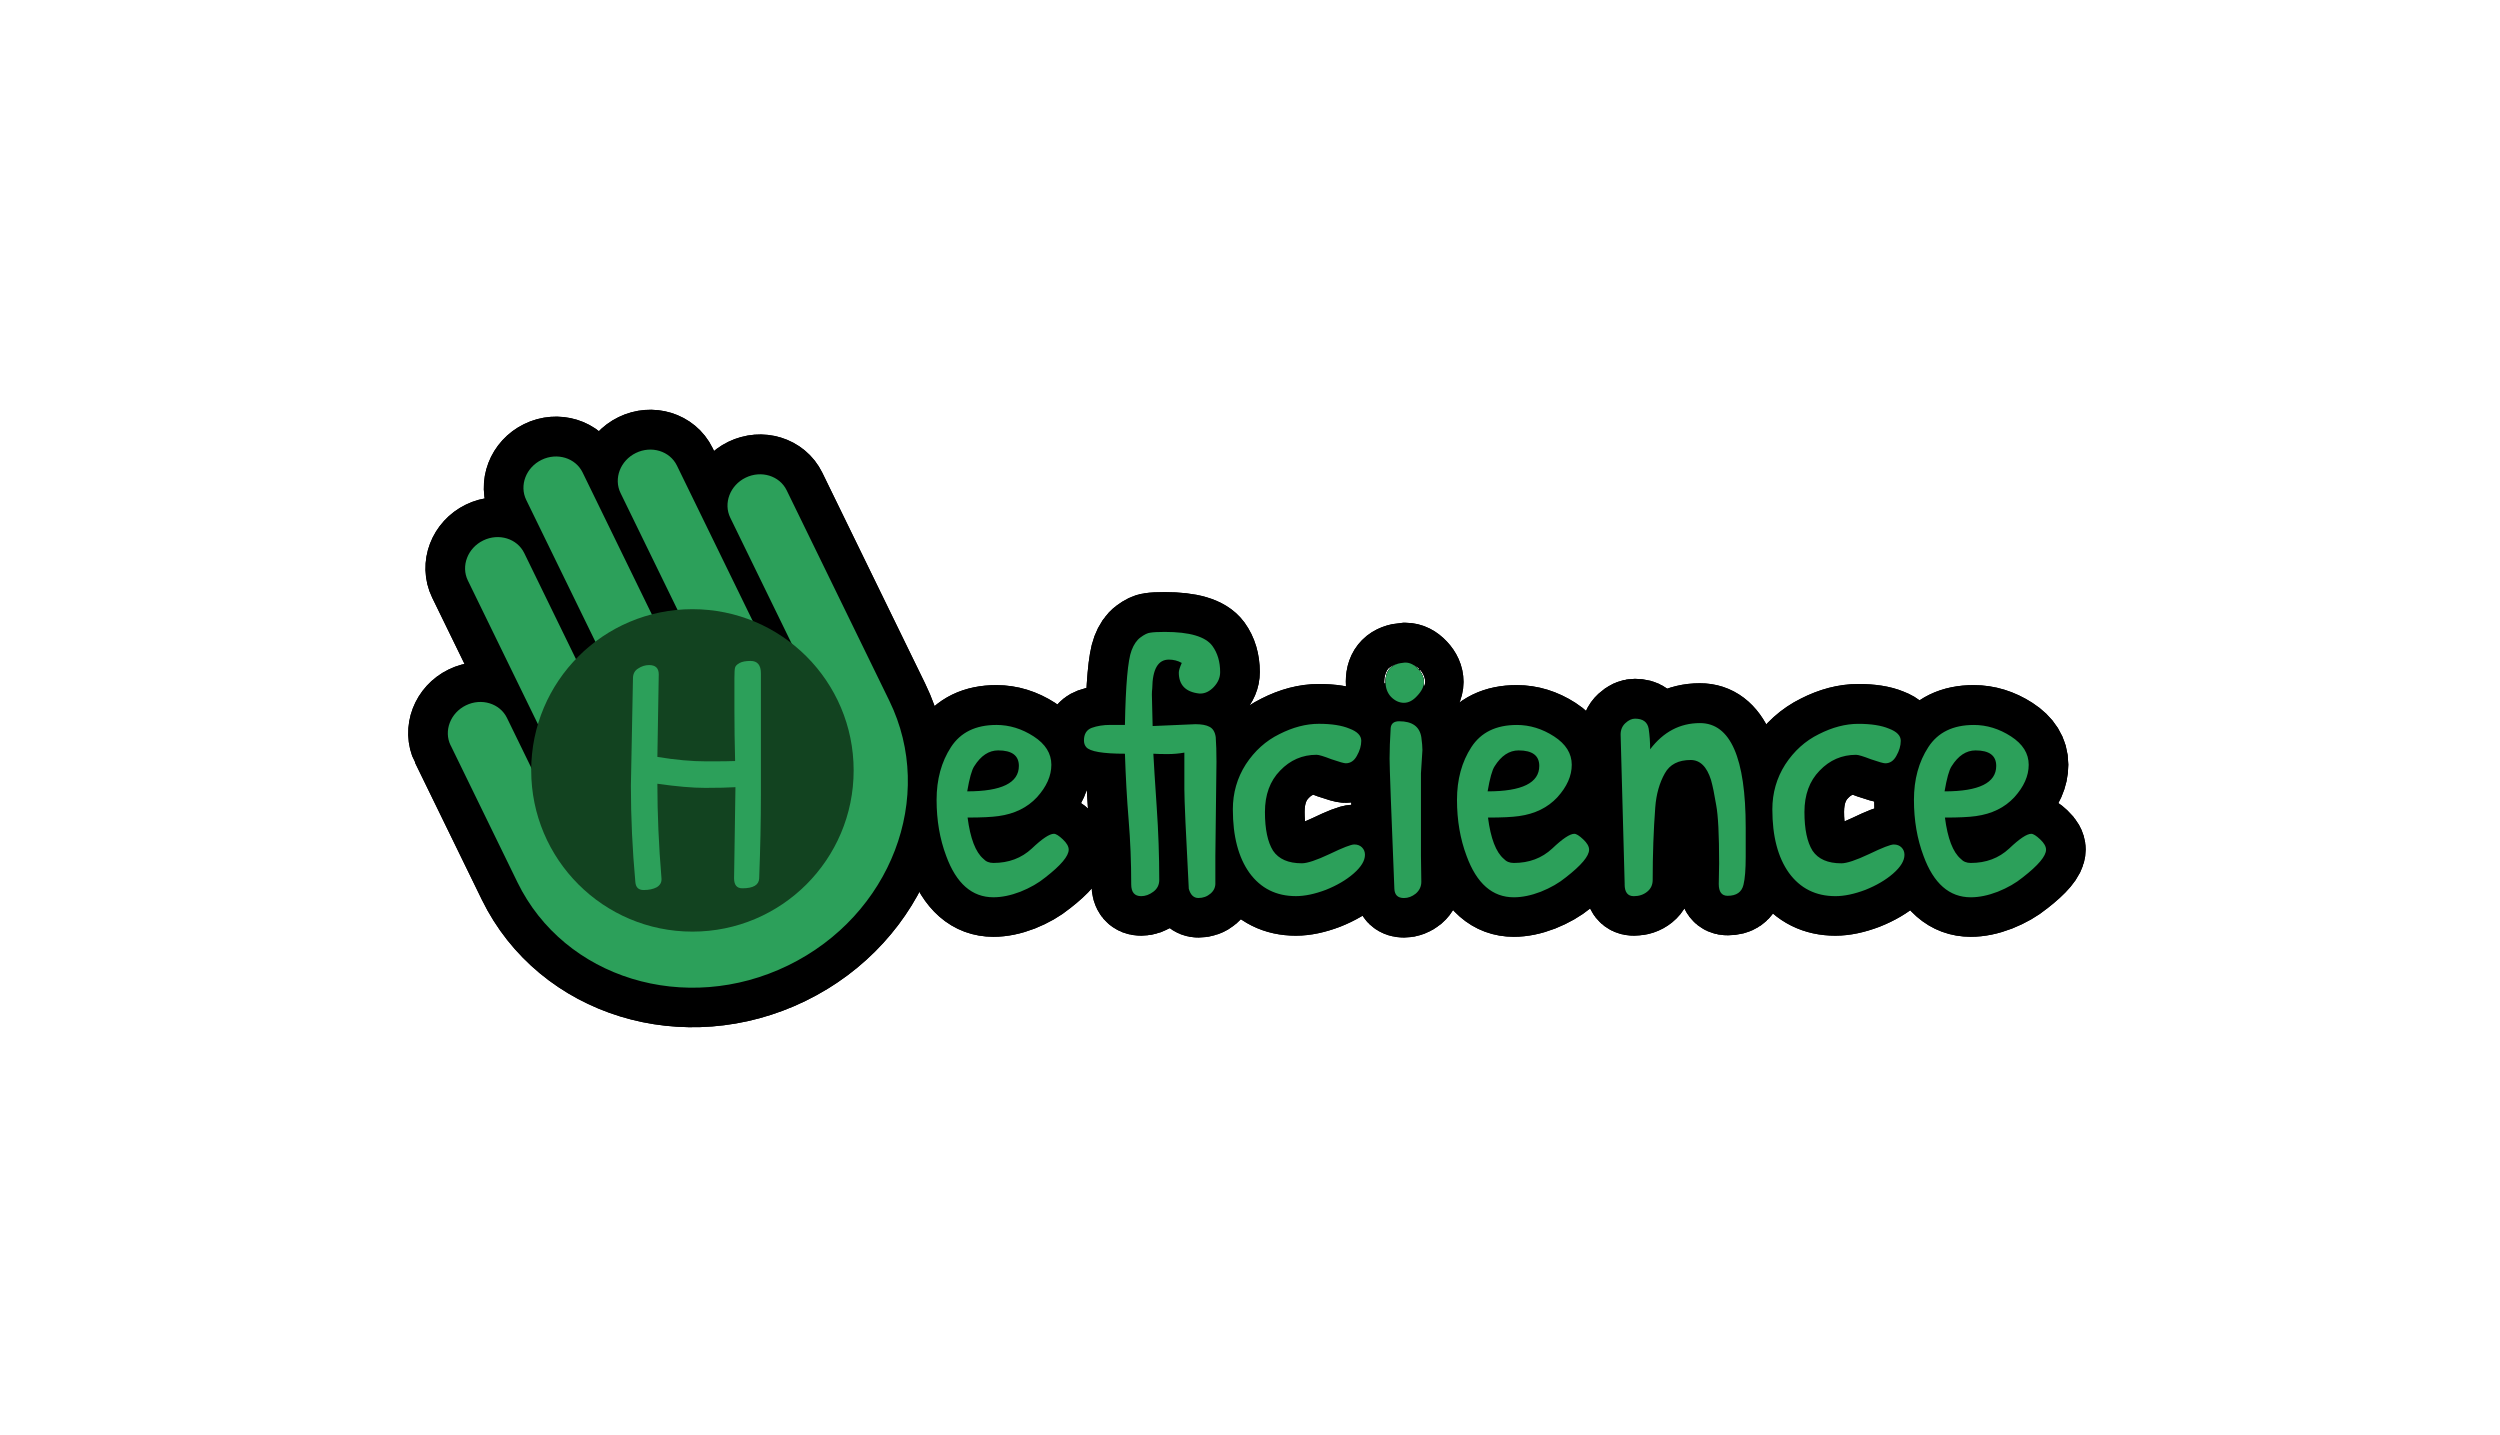 <?xml version="1.0" encoding="UTF-8" standalone="no"?>
<!-- Created with Inkscape (http://www.inkscape.org/) -->

<svg
   width="749"
   height="430"
   viewBox="0 0 198.173 113.771"
   version="1.1"
   id="svg179"
   inkscape:version="1.1.2 (b8e25be833, 2022-02-05)"
   sodipodi:docname="logo.svg"
   xmlns:inkscape="http://www.inkscape.org/namespaces/inkscape"
   xmlns:sodipodi="http://sodipodi.sourceforge.net/DTD/sodipodi-0.dtd"
   xmlns="http://www.w3.org/2000/svg"
   xmlns:svg="http://www.w3.org/2000/svg">
  <sodipodi:namedview
     id="namedview181"
     pagecolor="#ffffff"
     bordercolor="#666666"
     borderopacity="1.0"
     inkscape:pageshadow="2"
     inkscape:pageopacity="0.0"
     inkscape:pagecheckerboard="true"
     inkscape:document-units="mm"
     showgrid="false"
     units="px"
     inkscape:zoom="0.77771465"
     inkscape:cx="387.03141"
     inkscape:cy="487.32527"
     inkscape:window-width="3840"
     inkscape:window-height="2054"
     inkscape:window-x="3829"
     inkscape:window-y="-11"
     inkscape:window-maximized="1"
     inkscape:current-layer="layer1" />
  <defs
     id="defs176">
    <filter
       style="color-interpolation-filters:sRGB"
       inkscape:label="Blur"
       id="filter3683"
       x="-0.279"
       y="-0.829"
       width="1.559"
       height="2.658">
      <feGaussianBlur
         stdDeviation="47.301 47.3"
         result="blur"
         id="feGaussianBlur3681" />
    </filter>
    <filter
       style="color-interpolation-filters:sRGB"
       inkscape:label="Blur"
       id="filter3683-7"
       x="-0.279"
       y="-0.829"
       width="1.559"
       height="2.658">
      <feGaussianBlur
         stdDeviation="47.301 47.3"
         result="blur"
         id="feGaussianBlur3681-5" />
    </filter>
  </defs>
  <g
     inkscape:label="Calque 1"
     inkscape:groupmode="layer"
     id="layer1">
    <g
       id="g3130-4"
       transform="matrix(0.284,0,0,0.284,26.032,-273.977)"
       style="fill:#000000;stroke:#000000;stroke-width:22.147;stroke-miterlimit:4;stroke-dasharray:none;stroke-opacity:1;filter:url(#filter3683)">
      <path
         d="m 186.433,1167.007 c 3.639,0 7.107,1.064 10.403,3.193 3.296,2.129 4.944,4.772 4.944,7.931 0,3.09 -1.339,6.111 -4.017,9.064 -2.678,2.884 -6.249,4.635 -10.712,5.253 -1.923,0.275 -4.807,0.412 -8.652,0.412 0.755,5.837 2.232,9.682 4.429,11.536 0.687,0.755 1.614,1.133 2.781,1.133 4.257,0 7.828,-1.339 10.712,-4.017 2.884,-2.747 4.944,-4.12 6.18,-4.12 0.549,0 1.373,0.515 2.472,1.545 1.099,1.03 1.648,1.991 1.648,2.884 0,1.785 -2.163,4.36 -6.489,7.725 -1.923,1.579 -4.257,2.918 -7.004,4.017 -2.678,1.03 -5.184,1.545 -7.519,1.545 -5.974,0 -10.369,-3.845 -13.184,-11.536 -1.785,-4.738 -2.678,-9.957 -2.678,-15.656 0,-5.699 1.339,-10.609 4.017,-14.729 2.678,-4.12 6.901,-6.18 12.669,-6.18 z m 0.515,7.107 c -2.609,0 -4.841,1.476 -6.695,4.429 -0.687,1.03 -1.339,3.365 -1.957,7.004 9.613,0 14.42,-2.369 14.42,-7.107 0,-2.884 -1.923,-4.326 -5.768,-4.326 z m 60.918,3.296 -0.309,26.162 c 0,3.708 0,6.18 0,7.416 0.069,1.236 -0.378,2.266 -1.339,3.09 -0.961,0.824 -2.094,1.236 -3.399,1.236 -1.305,0 -2.197,-0.858 -2.678,-2.575 -0.824,-15.519 -1.236,-24.789 -1.236,-27.81 0,-3.09 0,-4.91 0,-5.459 v -4.738 c -1.511,0.275 -3.09,0.412 -4.738,0.412 -1.579,0 -2.884,-0.034 -3.914,-0.103 0.137,2.747 0.446,7.656 0.927,14.729 0.481,7.004 0.721,13.836 0.721,20.497 0,1.373 -0.549,2.472 -1.648,3.296 -1.099,0.824 -2.232,1.236 -3.399,1.236 -1.854,0 -2.781,-1.099 -2.781,-3.296 0,-6.18 -0.24,-12.188 -0.721,-18.025 -0.481,-5.837 -0.824,-11.982 -1.03,-18.437 -6.18,0 -9.785,-0.618 -10.815,-1.854 -0.412,-0.481 -0.618,-1.099 -0.618,-1.854 0,-1.785 0.721,-2.953 2.163,-3.502 1.511,-0.549 3.227,-0.824 5.15,-0.824 1.923,0 3.296,0 4.12,0 0.206,-11.193 0.824,-18.128 1.854,-20.806 0.618,-1.648 1.442,-2.85 2.472,-3.605 1.099,-0.824 2.026,-1.27 2.781,-1.339 0.824,-0.137 2.163,-0.206 4.017,-0.206 6.935,0 11.364,1.305 13.287,3.914 1.442,1.991 2.163,4.429 2.163,7.313 0,1.511 -0.584,2.884 -1.751,4.12 -1.167,1.236 -2.438,1.854 -3.811,1.854 -0.069,0 -0.137,0 -0.206,0 -3.845,-0.412 -5.768,-2.369 -5.768,-5.871 0,-0.549 0.275,-1.442 0.824,-2.678 -1.099,-0.618 -2.3,-0.927 -3.605,-0.927 -3.021,0 -4.566,2.678 -4.635,8.034 -0.069,0.549 -0.103,1.133 -0.103,1.751 l 0.206,8.755 11.948,-0.515 c 1.717,0 3.021,0.24 3.914,0.721 0.961,0.481 1.545,1.442 1.751,2.884 0.137,1.854 0.206,4.189 0.206,7.004 z m 4.572,13.184 c 0,-4.601 1.202,-8.789 3.605,-12.566 2.472,-3.777 5.597,-6.592 9.373,-8.446 3.777,-1.923 7.451,-2.884 11.021,-2.884 3.571,0 6.421,0.446 8.549,1.339 2.198,0.824 3.296,1.957 3.296,3.399 0,1.373 -0.412,2.781 -1.236,4.223 -0.755,1.373 -1.785,2.06 -3.09,2.06 -0.48,0 -1.819,-0.378 -4.017,-1.133 -2.128,-0.824 -3.502,-1.236 -4.12,-1.236 -3.982,0 -7.381,1.476 -10.197,4.429 -2.815,2.884 -4.223,6.729 -4.223,11.536 0,4.807 0.756,8.412 2.266,10.815 1.58,2.335 4.258,3.502 8.034,3.502 1.511,0 4.086,-0.858 7.725,-2.575 3.708,-1.785 6.009,-2.678 6.901,-2.678 0.893,0 1.614,0.275 2.163,0.824 0.55,0.549 0.824,1.236 0.824,2.06 0,1.648 -1.064,3.399 -3.193,5.253 -2.06,1.785 -4.635,3.296 -7.725,4.532 -3.09,1.167 -5.871,1.751 -8.343,1.751 -5.493,0 -9.819,-2.163 -12.978,-6.489 -3.09,-4.326 -4.635,-10.231 -4.635,-17.716 z m 48.173,-40.994 c 1.236,0 2.403,0.584 3.502,1.751 1.099,1.167 1.648,2.403 1.648,3.708 0,1.236 -0.618,2.506 -1.854,3.811 -1.167,1.305 -2.403,1.957 -3.708,1.957 -1.305,0 -2.506,-0.549 -3.605,-1.648 -1.03,-1.099 -1.545,-2.506 -1.545,-4.223 0,-3.296 1.785,-5.081 5.356,-5.356 0.069,0 0.137,0 0.206,0 z m 4.326,53.972 0.103,7.21 c 0,1.305 -0.515,2.403 -1.545,3.296 -1.03,0.824 -2.129,1.236 -3.296,1.236 -1.717,0 -2.609,-0.858 -2.678,-2.575 -0.893,-21.905 -1.339,-34.024 -1.339,-36.359 0,-2.335 0.103,-5.184 0.309,-8.549 0.137,-1.236 0.927,-1.854 2.369,-1.854 3.639,0 5.699,1.476 6.18,4.429 0.206,1.511 0.309,2.712 0.309,3.605 l -0.412,6.489 z m 26.742,-36.565 c 3.639,0 7.107,1.064 10.403,3.193 3.296,2.129 4.944,4.772 4.944,7.931 0,3.09 -1.339,6.111 -4.017,9.064 -2.678,2.884 -6.249,4.635 -10.712,5.253 -1.923,0.275 -4.807,0.412 -8.652,0.412 0.755,5.837 2.232,9.682 4.429,11.536 0.687,0.755 1.614,1.133 2.781,1.133 4.257,0 7.828,-1.339 10.712,-4.017 2.884,-2.747 4.944,-4.12 6.18,-4.12 0.549,0 1.373,0.515 2.472,1.545 1.099,1.03 1.648,1.991 1.648,2.884 0,1.785 -2.163,4.36 -6.489,7.725 -1.923,1.579 -4.257,2.918 -7.004,4.017 -2.678,1.03 -5.184,1.545 -7.519,1.545 -5.974,0 -10.369,-3.845 -13.184,-11.536 -1.785,-4.738 -2.678,-9.957 -2.678,-15.656 0,-5.699 1.339,-10.609 4.017,-14.729 2.678,-4.12 6.901,-6.18 12.669,-6.18 z m 0.515,7.107 c -2.609,0 -4.841,1.476 -6.695,4.429 -0.687,1.03 -1.339,3.365 -1.957,7.004 9.613,0 14.42,-2.369 14.42,-7.107 0,-2.884 -1.923,-4.326 -5.768,-4.326 z m 29.606,37.389 -1.133,-41.818 c 0,-1.305 0.446,-2.369 1.339,-3.193 0.893,-0.824 1.785,-1.236 2.678,-1.236 2.197,0 3.468,0.927 3.811,2.781 0.275,1.854 0.412,3.777 0.412,5.768 3.708,-4.875 8.343,-7.313 13.905,-7.313 8.515,0 12.772,9.716 12.772,29.149 0,1.785 0,4.498 0,8.137 0,3.571 -0.206,6.18 -0.618,7.828 -0.481,2.06 -1.957,3.09 -4.429,3.09 -1.648,0 -2.472,-1.099 -2.472,-3.296 l 0.103,-5.768 c 0,-7.965 -0.275,-13.39 -0.824,-16.274 -0.481,-2.953 -0.961,-5.287 -1.442,-7.004 -1.167,-3.708 -3.056,-5.562 -5.665,-5.562 -3.433,0 -5.837,1.236 -7.21,3.708 -1.511,2.678 -2.403,5.837 -2.678,9.476 -0.481,6.386 -0.721,13.15 -0.721,20.291 0,1.373 -0.515,2.472 -1.545,3.296 -1.03,0.824 -2.266,1.236 -3.708,1.236 -1.717,0 -2.575,-1.099 -2.575,-3.296 z m 41.215,-20.909 c 0,-4.601 1.202,-8.789 3.605,-12.566 2.472,-3.777 5.597,-6.592 9.373,-8.446 3.777,-1.923 7.451,-2.884 11.021,-2.884 3.571,0 6.421,0.446 8.549,1.339 2.198,0.824 3.296,1.957 3.296,3.399 0,1.373 -0.412,2.781 -1.236,4.223 -0.755,1.373 -1.785,2.06 -3.09,2.06 -0.48,0 -1.819,-0.378 -4.017,-1.133 -2.128,-0.824 -3.502,-1.236 -4.12,-1.236 -3.982,0 -7.381,1.476 -10.197,4.429 -2.815,2.884 -4.223,6.729 -4.223,11.536 0,4.807 0.756,8.412 2.266,10.815 1.58,2.335 4.258,3.502 8.034,3.502 1.511,0 4.086,-0.858 7.725,-2.575 3.708,-1.785 6.009,-2.678 6.901,-2.678 0.893,0 1.614,0.275 2.163,0.824 0.55,0.549 0.824,1.236 0.824,2.06 0,1.648 -1.064,3.399 -3.193,5.253 -2.06,1.785 -4.635,3.296 -7.725,4.532 -3.09,1.167 -5.871,1.751 -8.343,1.751 -5.493,0 -9.819,-2.163 -12.978,-6.489 -3.09,-4.326 -4.635,-10.231 -4.635,-17.716 z m 56.207,-23.587 c 3.639,0 7.107,1.064 10.403,3.193 3.296,2.129 4.944,4.772 4.944,7.931 0,3.09 -1.339,6.111 -4.017,9.064 -2.678,2.884 -6.249,4.635 -10.712,5.253 -1.923,0.275 -4.807,0.412 -8.652,0.412 0.755,5.837 2.232,9.682 4.429,11.536 0.687,0.755 1.614,1.133 2.781,1.133 4.257,0 7.828,-1.339 10.712,-4.017 2.884,-2.747 4.944,-4.12 6.18,-4.12 0.549,0 1.373,0.515 2.472,1.545 1.099,1.03 1.648,1.991 1.648,2.884 0,1.785 -2.163,4.36 -6.489,7.725 -1.923,1.579 -4.257,2.918 -7.004,4.017 -2.678,1.03 -5.184,1.545 -7.519,1.545 -5.974,0 -10.369,-3.845 -13.184,-11.536 -1.785,-4.738 -2.678,-9.957 -2.678,-15.656 0,-5.699 1.339,-10.609 4.017,-14.729 2.678,-4.12 6.901,-6.18 12.669,-6.18 z m 0.515,7.107 c -2.609,0 -4.841,1.476 -6.695,4.429 -0.687,1.03 -1.339,3.365 -1.957,7.004 9.613,0 14.42,-2.369 14.42,-7.107 0,-2.884 -1.923,-4.326 -5.768,-4.326 z"
         fill="url(#paint0_diamond_6:10)"
         id="path3150-1"
         style="fill:#000000;stroke:#000000;stroke-width:22.147;stroke-miterlimit:4;stroke-dasharray:none;stroke-opacity:1" />
      <path
         d="m 34.127,1172.714 18.64,38.218 c 13.077,26.811 46.874,37.183 75.564,23.191 28.689,-13.993 41.323,-47.012 28.247,-73.823 l -28.677,-58.796 c -1.979,-4.057 -7.108,-5.631 -11.449,-3.514 -4.341,2.117 -6.259,7.128 -4.28,11.185 l 17.923,36.748 -6.292,3.069 -26.526,-54.386 c -1.979,-4.057 -7.108,-5.631 -11.449,-3.514 -4.341,2.117 -6.258,7.128 -4.28,11.185 l 23.658,48.507 -6.292,3.069 -27.96,-57.326 c -1.979,-4.057 -7.108,-5.631 -11.449,-3.514 -4.341,2.117 -6.258,7.128 -4.28,11.185 l 27.96,57.326 -6.292,3.069 -22.225,-45.567 c -1.979,-4.057 -7.108,-5.631 -11.449,-3.514 -4.341,2.117 -6.259,7.128 -4.28,11.185 l 30.914,63.383 c 13.111,-4.576 27.555,0.607 33.405,12.602 l -6.292,3.068 c -4.732,-9.701 -17.097,-13.496 -27.478,-8.433 l -3.146,1.535 -16.489,-33.808 c -1.979,-4.057 -7.108,-5.631 -11.449,-3.514 -4.341,2.117 -6.259,7.128 -4.28,11.185 z"
         fill="url(#paint1_linear_6:10)"
         id="path3147-8"
         style="fill:#000000;stroke:#000000;stroke-width:22.147;stroke-miterlimit:4;stroke-dasharray:none;stroke-opacity:1" />
      <circle
         cx="101.601"
         cy="1179.696"
         r="45"
         fill="#124320"
         id="circle3144-5"
         style="fill:#000000;stroke:#000000;stroke-width:22.147;stroke-miterlimit:4;stroke-dasharray:none;stroke-opacity:1" />
      <path
         d="m 91.82,1175.928 c 4.992,0.832 9.568,1.248 13.728,1.248 4.16,0 6.816,-0.032 7.968,-0.096 -0.128,-4.864 -0.192,-9.536 -0.192,-14.016 0,-4.48 0,-7.52 0,-9.12 0,-1.6 0.064,-2.592 0.192,-2.976 0.128,-0.448 0.544,-0.864 1.248,-1.248 0.704,-0.384 1.728,-0.576 3.072,-0.576 1.92,0 2.88,1.152 2.88,3.456 v 33.984 c 0,7.04 -0.16,14.784 -0.48,23.232 -0.064,1.856 -1.632,2.784 -4.704,2.784 -1.536,0 -2.304,-0.928 -2.304,-2.784 l 0.384,-25.44 c -2.048,0.128 -4.864,0.192 -8.448,0.192 -3.52,0 -7.968,-0.384 -13.344,-1.152 0,8.448 0.384,17.28 1.152,26.496 0.064,1.024 -0.384,1.824 -1.344,2.4 -0.96,0.512 -2.176,0.768 -3.648,0.768 -1.408,0 -2.176,-0.736 -2.304,-2.208 -0.832,-9.088 -1.248,-18.048 -1.248,-26.88 l 0.576,-29.952 c 0,-1.28 0.48,-2.208 1.44,-2.784 0.96,-0.64 1.984,-0.96 3.072,-0.96 1.792,0 2.688,0.864 2.688,2.592 z"
         fill="url(#paint2_diamond_6:10)"
         id="path3141-9"
         style="fill:#000000;stroke:#000000;stroke-width:22.147;stroke-miterlimit:4;stroke-dasharray:none;stroke-opacity:1" />
    </g>
    <g
       id="g3130-4-3"
       transform="matrix(0.284,0,0,0.284,26.032,-273.977)"
       style="fill:#000000;stroke:#000000;stroke-width:22.147;stroke-miterlimit:4;stroke-dasharray:none;stroke-opacity:1;filter:url(#filter3683-7)">
      <path
         d="m 186.433,1167.007 c 3.639,0 7.107,1.064 10.403,3.193 3.296,2.129 4.944,4.772 4.944,7.931 0,3.09 -1.339,6.111 -4.017,9.064 -2.678,2.884 -6.249,4.635 -10.712,5.253 -1.923,0.275 -4.807,0.412 -8.652,0.412 0.755,5.837 2.232,9.682 4.429,11.536 0.687,0.755 1.614,1.133 2.781,1.133 4.257,0 7.828,-1.339 10.712,-4.017 2.884,-2.747 4.944,-4.12 6.18,-4.12 0.549,0 1.373,0.515 2.472,1.545 1.099,1.03 1.648,1.991 1.648,2.884 0,1.785 -2.163,4.36 -6.489,7.725 -1.923,1.579 -4.257,2.918 -7.004,4.017 -2.678,1.03 -5.184,1.545 -7.519,1.545 -5.974,0 -10.369,-3.845 -13.184,-11.536 -1.785,-4.738 -2.678,-9.957 -2.678,-15.656 0,-5.699 1.339,-10.609 4.017,-14.729 2.678,-4.12 6.901,-6.18 12.669,-6.18 z m 0.515,7.107 c -2.609,0 -4.841,1.476 -6.695,4.429 -0.687,1.03 -1.339,3.365 -1.957,7.004 9.613,0 14.42,-2.369 14.42,-7.107 0,-2.884 -1.923,-4.326 -5.768,-4.326 z m 60.918,3.296 -0.309,26.162 c 0,3.708 0,6.18 0,7.416 0.069,1.236 -0.378,2.266 -1.339,3.09 -0.961,0.824 -2.094,1.236 -3.399,1.236 -1.305,0 -2.197,-0.858 -2.678,-2.575 -0.824,-15.519 -1.236,-24.789 -1.236,-27.81 0,-3.09 0,-4.91 0,-5.459 v -4.738 c -1.511,0.275 -3.09,0.412 -4.738,0.412 -1.579,0 -2.884,-0.034 -3.914,-0.103 0.137,2.747 0.446,7.656 0.927,14.729 0.481,7.004 0.721,13.836 0.721,20.497 0,1.373 -0.549,2.472 -1.648,3.296 -1.099,0.824 -2.232,1.236 -3.399,1.236 -1.854,0 -2.781,-1.099 -2.781,-3.296 0,-6.18 -0.24,-12.188 -0.721,-18.025 -0.481,-5.837 -0.824,-11.982 -1.03,-18.437 -6.18,0 -9.785,-0.618 -10.815,-1.854 -0.412,-0.481 -0.618,-1.099 -0.618,-1.854 0,-1.785 0.721,-2.953 2.163,-3.502 1.511,-0.549 3.227,-0.824 5.15,-0.824 1.923,0 3.296,0 4.12,0 0.206,-11.193 0.824,-18.128 1.854,-20.806 0.618,-1.648 1.442,-2.85 2.472,-3.605 1.099,-0.824 2.026,-1.27 2.781,-1.339 0.824,-0.137 2.163,-0.206 4.017,-0.206 6.935,0 11.364,1.305 13.287,3.914 1.442,1.991 2.163,4.429 2.163,7.313 0,1.511 -0.584,2.884 -1.751,4.12 -1.167,1.236 -2.438,1.854 -3.811,1.854 -0.069,0 -0.137,0 -0.206,0 -3.845,-0.412 -5.768,-2.369 -5.768,-5.871 0,-0.549 0.275,-1.442 0.824,-2.678 -1.099,-0.618 -2.3,-0.927 -3.605,-0.927 -3.021,0 -4.566,2.678 -4.635,8.034 -0.069,0.549 -0.103,1.133 -0.103,1.751 l 0.206,8.755 11.948,-0.515 c 1.717,0 3.021,0.24 3.914,0.721 0.961,0.481 1.545,1.442 1.751,2.884 0.137,1.854 0.206,4.189 0.206,7.004 z m 4.572,13.184 c 0,-4.601 1.202,-8.789 3.605,-12.566 2.472,-3.777 5.597,-6.592 9.373,-8.446 3.777,-1.923 7.451,-2.884 11.021,-2.884 3.571,0 6.421,0.446 8.549,1.339 2.198,0.824 3.296,1.957 3.296,3.399 0,1.373 -0.412,2.781 -1.236,4.223 -0.755,1.373 -1.785,2.06 -3.09,2.06 -0.48,0 -1.819,-0.378 -4.017,-1.133 -2.128,-0.824 -3.502,-1.236 -4.12,-1.236 -3.982,0 -7.381,1.476 -10.197,4.429 -2.815,2.884 -4.223,6.729 -4.223,11.536 0,4.807 0.756,8.412 2.266,10.815 1.58,2.335 4.258,3.502 8.034,3.502 1.511,0 4.086,-0.858 7.725,-2.575 3.708,-1.785 6.009,-2.678 6.901,-2.678 0.893,0 1.614,0.275 2.163,0.824 0.55,0.549 0.824,1.236 0.824,2.06 0,1.648 -1.064,3.399 -3.193,5.253 -2.06,1.785 -4.635,3.296 -7.725,4.532 -3.09,1.167 -5.871,1.751 -8.343,1.751 -5.493,0 -9.819,-2.163 -12.978,-6.489 -3.09,-4.326 -4.635,-10.231 -4.635,-17.716 z m 48.173,-40.994 c 1.236,0 2.403,0.584 3.502,1.751 1.099,1.167 1.648,2.403 1.648,3.708 0,1.236 -0.618,2.506 -1.854,3.811 -1.167,1.305 -2.403,1.957 -3.708,1.957 -1.305,0 -2.506,-0.549 -3.605,-1.648 -1.03,-1.099 -1.545,-2.506 -1.545,-4.223 0,-3.296 1.785,-5.081 5.356,-5.356 0.069,0 0.137,0 0.206,0 z m 4.326,53.972 0.103,7.21 c 0,1.305 -0.515,2.403 -1.545,3.296 -1.03,0.824 -2.129,1.236 -3.296,1.236 -1.717,0 -2.609,-0.858 -2.678,-2.575 -0.893,-21.905 -1.339,-34.024 -1.339,-36.359 0,-2.335 0.103,-5.184 0.309,-8.549 0.137,-1.236 0.927,-1.854 2.369,-1.854 3.639,0 5.699,1.476 6.18,4.429 0.206,1.511 0.309,2.712 0.309,3.605 l -0.412,6.489 z m 26.742,-36.565 c 3.639,0 7.107,1.064 10.403,3.193 3.296,2.129 4.944,4.772 4.944,7.931 0,3.09 -1.339,6.111 -4.017,9.064 -2.678,2.884 -6.249,4.635 -10.712,5.253 -1.923,0.275 -4.807,0.412 -8.652,0.412 0.755,5.837 2.232,9.682 4.429,11.536 0.687,0.755 1.614,1.133 2.781,1.133 4.257,0 7.828,-1.339 10.712,-4.017 2.884,-2.747 4.944,-4.12 6.18,-4.12 0.549,0 1.373,0.515 2.472,1.545 1.099,1.03 1.648,1.991 1.648,2.884 0,1.785 -2.163,4.36 -6.489,7.725 -1.923,1.579 -4.257,2.918 -7.004,4.017 -2.678,1.03 -5.184,1.545 -7.519,1.545 -5.974,0 -10.369,-3.845 -13.184,-11.536 -1.785,-4.738 -2.678,-9.957 -2.678,-15.656 0,-5.699 1.339,-10.609 4.017,-14.729 2.678,-4.12 6.901,-6.18 12.669,-6.18 z m 0.515,7.107 c -2.609,0 -4.841,1.476 -6.695,4.429 -0.687,1.03 -1.339,3.365 -1.957,7.004 9.613,0 14.42,-2.369 14.42,-7.107 0,-2.884 -1.923,-4.326 -5.768,-4.326 z m 29.606,37.389 -1.133,-41.818 c 0,-1.305 0.446,-2.369 1.339,-3.193 0.893,-0.824 1.785,-1.236 2.678,-1.236 2.197,0 3.468,0.927 3.811,2.781 0.275,1.854 0.412,3.777 0.412,5.768 3.708,-4.875 8.343,-7.313 13.905,-7.313 8.515,0 12.772,9.716 12.772,29.149 0,1.785 0,4.498 0,8.137 0,3.571 -0.206,6.18 -0.618,7.828 -0.481,2.06 -1.957,3.09 -4.429,3.09 -1.648,0 -2.472,-1.099 -2.472,-3.296 l 0.103,-5.768 c 0,-7.965 -0.275,-13.39 -0.824,-16.274 -0.481,-2.953 -0.961,-5.287 -1.442,-7.004 -1.167,-3.708 -3.056,-5.562 -5.665,-5.562 -3.433,0 -5.837,1.236 -7.21,3.708 -1.511,2.678 -2.403,5.837 -2.678,9.476 -0.481,6.386 -0.721,13.15 -0.721,20.291 0,1.373 -0.515,2.472 -1.545,3.296 -1.03,0.824 -2.266,1.236 -3.708,1.236 -1.717,0 -2.575,-1.099 -2.575,-3.296 z m 41.215,-20.909 c 0,-4.601 1.202,-8.789 3.605,-12.566 2.472,-3.777 5.597,-6.592 9.373,-8.446 3.777,-1.923 7.451,-2.884 11.021,-2.884 3.571,0 6.421,0.446 8.549,1.339 2.198,0.824 3.296,1.957 3.296,3.399 0,1.373 -0.412,2.781 -1.236,4.223 -0.755,1.373 -1.785,2.06 -3.09,2.06 -0.48,0 -1.819,-0.378 -4.017,-1.133 -2.128,-0.824 -3.502,-1.236 -4.12,-1.236 -3.982,0 -7.381,1.476 -10.197,4.429 -2.815,2.884 -4.223,6.729 -4.223,11.536 0,4.807 0.756,8.412 2.266,10.815 1.58,2.335 4.258,3.502 8.034,3.502 1.511,0 4.086,-0.858 7.725,-2.575 3.708,-1.785 6.009,-2.678 6.901,-2.678 0.893,0 1.614,0.275 2.163,0.824 0.55,0.549 0.824,1.236 0.824,2.06 0,1.648 -1.064,3.399 -3.193,5.253 -2.06,1.785 -4.635,3.296 -7.725,4.532 -3.09,1.167 -5.871,1.751 -8.343,1.751 -5.493,0 -9.819,-2.163 -12.978,-6.489 -3.09,-4.326 -4.635,-10.231 -4.635,-17.716 z m 56.207,-23.587 c 3.639,0 7.107,1.064 10.403,3.193 3.296,2.129 4.944,4.772 4.944,7.931 0,3.09 -1.339,6.111 -4.017,9.064 -2.678,2.884 -6.249,4.635 -10.712,5.253 -1.923,0.275 -4.807,0.412 -8.652,0.412 0.755,5.837 2.232,9.682 4.429,11.536 0.687,0.755 1.614,1.133 2.781,1.133 4.257,0 7.828,-1.339 10.712,-4.017 2.884,-2.747 4.944,-4.12 6.18,-4.12 0.549,0 1.373,0.515 2.472,1.545 1.099,1.03 1.648,1.991 1.648,2.884 0,1.785 -2.163,4.36 -6.489,7.725 -1.923,1.579 -4.257,2.918 -7.004,4.017 -2.678,1.03 -5.184,1.545 -7.519,1.545 -5.974,0 -10.369,-3.845 -13.184,-11.536 -1.785,-4.738 -2.678,-9.957 -2.678,-15.656 0,-5.699 1.339,-10.609 4.017,-14.729 2.678,-4.12 6.901,-6.18 12.669,-6.18 z m 0.515,7.107 c -2.609,0 -4.841,1.476 -6.695,4.429 -0.687,1.03 -1.339,3.365 -1.957,7.004 9.613,0 14.42,-2.369 14.42,-7.107 0,-2.884 -1.923,-4.326 -5.768,-4.326 z"
         fill="url(#paint0_diamond_6:10)"
         id="path3150-1-8"
         style="fill:#000000;stroke:#000000;stroke-width:22.147;stroke-miterlimit:4;stroke-dasharray:none;stroke-opacity:1" />
      <path
         d="m 34.127,1172.714 18.64,38.218 c 13.077,26.811 46.874,37.183 75.564,23.191 28.689,-13.993 41.323,-47.012 28.247,-73.823 l -28.677,-58.796 c -1.979,-4.057 -7.108,-5.631 -11.449,-3.514 -4.341,2.117 -6.259,7.128 -4.28,11.185 l 17.923,36.748 -6.292,3.069 -26.526,-54.386 c -1.979,-4.057 -7.108,-5.631 -11.449,-3.514 -4.341,2.117 -6.258,7.128 -4.28,11.185 l 23.658,48.507 -6.292,3.069 -27.96,-57.326 c -1.979,-4.057 -7.108,-5.631 -11.449,-3.514 -4.341,2.117 -6.258,7.128 -4.28,11.185 l 27.96,57.326 -6.292,3.069 -22.225,-45.567 c -1.979,-4.057 -7.108,-5.631 -11.449,-3.514 -4.341,2.117 -6.259,7.128 -4.28,11.185 l 30.914,63.383 c 13.111,-4.576 27.555,0.607 33.405,12.602 l -6.292,3.068 c -4.732,-9.701 -17.097,-13.496 -27.478,-8.433 l -3.146,1.535 -16.489,-33.808 c -1.979,-4.057 -7.108,-5.631 -11.449,-3.514 -4.341,2.117 -6.259,7.128 -4.28,11.185 z"
         fill="url(#paint1_linear_6:10)"
         id="path3147-8-8"
         style="fill:#000000;stroke:#000000;stroke-width:22.147;stroke-miterlimit:4;stroke-dasharray:none;stroke-opacity:1" />
      <circle
         cx="101.601"
         cy="1179.696"
         r="45"
         fill="#124320"
         id="circle3144-5-3"
         style="fill:#000000;stroke:#000000;stroke-width:22.147;stroke-miterlimit:4;stroke-dasharray:none;stroke-opacity:1" />
      <path
         d="m 91.82,1175.928 c 4.992,0.832 9.568,1.248 13.728,1.248 4.16,0 6.816,-0.032 7.968,-0.096 -0.128,-4.864 -0.192,-9.536 -0.192,-14.016 0,-4.48 0,-7.52 0,-9.12 0,-1.6 0.064,-2.592 0.192,-2.976 0.128,-0.448 0.544,-0.864 1.248,-1.248 0.704,-0.384 1.728,-0.576 3.072,-0.576 1.92,0 2.88,1.152 2.88,3.456 v 33.984 c 0,7.04 -0.16,14.784 -0.48,23.232 -0.064,1.856 -1.632,2.784 -4.704,2.784 -1.536,0 -2.304,-0.928 -2.304,-2.784 l 0.384,-25.44 c -2.048,0.128 -4.864,0.192 -8.448,0.192 -3.52,0 -7.968,-0.384 -13.344,-1.152 0,8.448 0.384,17.28 1.152,26.496 0.064,1.024 -0.384,1.824 -1.344,2.4 -0.96,0.512 -2.176,0.768 -3.648,0.768 -1.408,0 -2.176,-0.736 -2.304,-2.208 -0.832,-9.088 -1.248,-18.048 -1.248,-26.88 l 0.576,-29.952 c 0,-1.28 0.48,-2.208 1.44,-2.784 0.96,-0.64 1.984,-0.96 3.072,-0.96 1.792,0 2.688,0.864 2.688,2.592 z"
         fill="url(#paint2_diamond_6:10)"
         id="path3141-9-1"
         style="fill:#000000;stroke:#000000;stroke-width:22.147;stroke-miterlimit:4;stroke-dasharray:none;stroke-opacity:1" />
    </g>
    <path
       d="m 78.981,57.465 c 1.034,0 2.018,0.302 2.955,0.907 0.936,0.605 1.404,1.355 1.404,2.252 0,0.878 -0.38,1.736 -1.141,2.574 -0.761,0.819 -1.775,1.316 -3.042,1.492 -0.546,0.078 -1.365,0.117 -2.457,0.117 0.214,1.658 0.634,2.75 1.258,3.276 0.195,0.214 0.458,0.322 0.79,0.322 1.209,0 2.223,-0.38 3.042,-1.141 0.819,-0.78 1.404,-1.17 1.755,-1.17 0.156,0 0.39,0.146 0.702,0.439 0.312,0.293 0.468,0.565 0.468,0.819 0,0.507 -0.614,1.238 -1.843,2.194 -0.546,0.448 -1.209,0.829 -1.989,1.141 -0.761,0.293 -1.472,0.439 -2.135,0.439 -1.697,0 -2.945,-1.092 -3.744,-3.276 -0.507,-1.346 -0.761,-2.828 -0.761,-4.446 0,-1.619 0.38,-3.013 1.141,-4.183 0.761,-1.17 1.96,-1.755 3.598,-1.755 z m 0.146,2.018 c -0.741,0 -1.375,0.419 -1.901,1.258 -0.195,0.293 -0.38,0.956 -0.556,1.989 2.73,0 4.095,-0.673 4.095,-2.018 0,-0.819 -0.546,-1.229 -1.638,-1.229 z m 17.301,0.936 -0.088,7.43 c 0,1.053 0,1.755 0,2.106 0.02,0.351 -0.107,0.644 -0.38,0.878 -0.273,0.234 -0.595,0.351 -0.965,0.351 -0.371,0 -0.624,-0.244 -0.761,-0.731 -0.234,-4.408 -0.351,-7.04 -0.351,-7.898 0,-0.878 0,-1.394 0,-1.55 v -1.346 c -0.429,0.078 -0.878,0.117 -1.346,0.117 -0.448,0 -0.819,-0.01 -1.112,-0.029 0.039,0.78 0.127,2.174 0.263,4.183 0.137,1.989 0.205,3.93 0.205,5.821 0,0.39 -0.156,0.702 -0.468,0.936 -0.312,0.234 -0.634,0.351 -0.965,0.351 -0.527,0 -0.79,-0.312 -0.79,-0.936 0,-1.755 -0.068,-3.462 -0.205,-5.119 -0.137,-1.658 -0.234,-3.403 -0.293,-5.236 -1.755,0 -2.779,-0.176 -3.072,-0.527 -0.117,-0.137 -0.176,-0.312 -0.176,-0.527 0,-0.507 0.205,-0.839 0.614,-0.995 0.429,-0.156 0.917,-0.234 1.463,-0.234 0.546,0 0.936,0 1.17,0 0.059,-3.179 0.234,-5.149 0.527,-5.909 0.176,-0.468 0.41,-0.809 0.702,-1.024 0.312,-0.234 0.575,-0.361 0.79,-0.38 0.234,-0.039 0.614,-0.059 1.141,-0.059 1.97,0 3.227,0.371 3.774,1.112 0.41,0.566 0.614,1.258 0.614,2.077 0,0.429 -0.166,0.819 -0.497,1.17 -0.331,0.351 -0.692,0.527 -1.082,0.527 -0.02,0 -0.039,0 -0.059,0 -1.092,-0.117 -1.638,-0.673 -1.638,-1.667 0,-0.156 0.078,-0.41 0.234,-0.761 -0.312,-0.176 -0.653,-0.263 -1.024,-0.263 -0.858,0 -1.297,0.761 -1.316,2.282 -0.02,0.156 -0.029,0.322 -0.029,0.497 l 0.059,2.487 3.393,-0.146 c 0.488,0 0.858,0.068 1.112,0.205 0.273,0.137 0.439,0.41 0.497,0.819 0.039,0.527 0.059,1.19 0.059,1.989 z m 1.298,3.744 c 0,-1.307 0.341,-2.496 1.024,-3.569 0.702,-1.073 1.59,-1.872 2.662,-2.399 1.073,-0.546 2.116,-0.819 3.13,-0.819 1.014,0 1.824,0.127 2.428,0.38 0.624,0.234 0.936,0.556 0.936,0.965 0,0.39 -0.117,0.79 -0.351,1.199 -0.214,0.39 -0.507,0.585 -0.878,0.585 -0.136,0 -0.517,-0.107 -1.141,-0.322 -0.604,-0.234 -0.995,-0.351 -1.17,-0.351 -1.131,0 -2.096,0.419 -2.896,1.258 -0.799,0.819 -1.199,1.911 -1.199,3.276 0,1.365 0.215,2.389 0.644,3.072 0.449,0.663 1.209,0.995 2.282,0.995 0.429,0 1.16,-0.244 2.194,-0.731 1.053,-0.507 1.707,-0.761 1.96,-0.761 0.254,0 0.458,0.078 0.614,0.234 0.156,0.156 0.234,0.351 0.234,0.585 0,0.468 -0.302,0.965 -0.907,1.492 -0.585,0.507 -1.316,0.936 -2.194,1.287 -0.878,0.331 -1.667,0.497 -2.369,0.497 -1.56,0 -2.789,-0.614 -3.686,-1.843 -0.878,-1.229 -1.316,-2.906 -1.316,-5.032 z M 111.409,52.522 c 0.351,0 0.682,0.166 0.995,0.497 0.312,0.332 0.468,0.683 0.468,1.053 0,0.351 -0.176,0.712 -0.527,1.082 -0.331,0.371 -0.682,0.556 -1.053,0.556 -0.371,0 -0.712,-0.156 -1.024,-0.468 -0.293,-0.312 -0.439,-0.712 -0.439,-1.199 0,-0.936 0.507,-1.443 1.521,-1.521 0.02,0 0.039,0 0.059,0 z m 1.229,15.329 0.029,2.048 c 0,0.371 -0.146,0.682 -0.439,0.936 -0.293,0.234 -0.605,0.351 -0.936,0.351 -0.488,0 -0.741,-0.244 -0.761,-0.731 -0.254,-6.221 -0.38,-9.663 -0.38,-10.326 0,-0.663 0.029,-1.472 0.088,-2.428 0.039,-0.351 0.263,-0.527 0.673,-0.527 1.034,0 1.619,0.419 1.755,1.258 0.059,0.429 0.088,0.77 0.088,1.024 l -0.117,1.843 z m 7.595,-10.385 c 1.034,0 2.018,0.302 2.955,0.907 0.936,0.605 1.404,1.355 1.404,2.252 0,0.878 -0.38,1.736 -1.141,2.574 -0.761,0.819 -1.775,1.316 -3.042,1.492 -0.546,0.078 -1.365,0.117 -2.457,0.117 0.214,1.658 0.634,2.75 1.258,3.276 0.195,0.214 0.458,0.322 0.79,0.322 1.209,0 2.223,-0.38 3.042,-1.141 0.819,-0.78 1.404,-1.17 1.755,-1.17 0.156,0 0.39,0.146 0.702,0.439 0.312,0.293 0.468,0.565 0.468,0.819 0,0.507 -0.614,1.238 -1.843,2.194 -0.546,0.448 -1.209,0.829 -1.989,1.141 -0.761,0.293 -1.472,0.439 -2.135,0.439 -1.697,0 -2.945,-1.092 -3.744,-3.276 -0.507,-1.346 -0.761,-2.828 -0.761,-4.446 0,-1.619 0.38,-3.013 1.141,-4.183 0.761,-1.17 1.96,-1.755 3.598,-1.755 z m 0.146,2.018 c -0.741,0 -1.375,0.419 -1.901,1.258 -0.195,0.293 -0.38,0.956 -0.556,1.989 2.73,0 4.095,-0.673 4.095,-2.018 0,-0.819 -0.546,-1.229 -1.638,-1.229 z m 8.408,10.619 -0.322,-11.877 c 0,-0.371 0.127,-0.673 0.38,-0.907 0.254,-0.234 0.507,-0.351 0.761,-0.351 0.624,0 0.985,0.263 1.082,0.79 0.078,0.527 0.117,1.073 0.117,1.638 1.053,-1.385 2.369,-2.077 3.949,-2.077 2.418,0 3.627,2.759 3.627,8.279 0,0.507 0,1.277 0,2.311 0,1.014 -0.059,1.755 -0.176,2.223 -0.137,0.585 -0.556,0.878 -1.258,0.878 -0.468,0 -0.702,-0.312 -0.702,-0.936 l 0.029,-1.638 c 0,-2.262 -0.078,-3.803 -0.234,-4.622 -0.137,-0.839 -0.273,-1.502 -0.41,-1.989 -0.331,-1.053 -0.868,-1.58 -1.609,-1.58 -0.975,0 -1.658,0.351 -2.048,1.053 -0.429,0.761 -0.682,1.658 -0.761,2.691 -0.137,1.814 -0.205,3.735 -0.205,5.763 0,0.39 -0.146,0.702 -0.439,0.936 -0.293,0.234 -0.644,0.351 -1.053,0.351 -0.488,0 -0.731,-0.312 -0.731,-0.936 z m 11.705,-5.938 c 0,-1.307 0.341,-2.496 1.024,-3.569 0.702,-1.073 1.59,-1.872 2.662,-2.399 1.073,-0.546 2.116,-0.819 3.13,-0.819 1.014,0 1.824,0.127 2.428,0.38 0.624,0.234 0.936,0.556 0.936,0.965 0,0.39 -0.117,0.79 -0.351,1.199 -0.214,0.39 -0.507,0.585 -0.878,0.585 -0.136,0 -0.517,-0.107 -1.141,-0.322 -0.604,-0.234 -0.995,-0.351 -1.17,-0.351 -1.131,0 -2.096,0.419 -2.896,1.258 -0.799,0.819 -1.199,1.911 -1.199,3.276 0,1.365 0.215,2.389 0.644,3.072 0.449,0.663 1.209,0.995 2.282,0.995 0.429,0 1.16,-0.244 2.194,-0.731 1.053,-0.507 1.707,-0.761 1.96,-0.761 0.254,0 0.458,0.078 0.614,0.234 0.156,0.156 0.234,0.351 0.234,0.585 0,0.468 -0.302,0.965 -0.907,1.492 -0.585,0.507 -1.316,0.936 -2.194,1.287 -0.878,0.331 -1.667,0.497 -2.369,0.497 -1.56,0 -2.789,-0.614 -3.686,-1.843 -0.878,-1.229 -1.316,-2.906 -1.316,-5.032 z m 15.963,-6.699 c 1.034,0 2.018,0.302 2.955,0.907 0.936,0.605 1.404,1.355 1.404,2.252 0,0.878 -0.38,1.736 -1.141,2.574 -0.761,0.819 -1.775,1.316 -3.042,1.492 -0.546,0.078 -1.365,0.117 -2.457,0.117 0.214,1.658 0.634,2.75 1.258,3.276 0.195,0.214 0.458,0.322 0.79,0.322 1.209,0 2.223,-0.38 3.042,-1.141 0.819,-0.78 1.404,-1.17 1.755,-1.17 0.156,0 0.39,0.146 0.702,0.439 0.312,0.293 0.468,0.565 0.468,0.819 0,0.507 -0.614,1.238 -1.843,2.194 -0.546,0.448 -1.209,0.829 -1.989,1.141 -0.761,0.293 -1.472,0.439 -2.135,0.439 -1.697,0 -2.945,-1.092 -3.744,-3.276 -0.507,-1.346 -0.761,-2.828 -0.761,-4.446 0,-1.619 0.38,-3.013 1.141,-4.183 0.761,-1.17 1.96,-1.755 3.598,-1.755 z m 0.146,2.018 c -0.741,0 -1.375,0.419 -1.901,1.258 -0.195,0.293 -0.38,0.956 -0.556,1.989 2.73,0 4.095,-0.673 4.095,-2.018 0,-0.819 -0.546,-1.229 -1.638,-1.229 z"
       fill="url(#paint0_diamond_6:10)"
       id="path3150"
       style="fill:#2ca05a;stroke-width:0.284" />
    <path
       d="m 35.724,59.086 5.294,10.854 c 3.714,7.615 13.313,10.56 21.461,6.586 8.148,-3.974 11.736,-13.352 8.022,-20.967 L 62.357,38.862 c -0.562,-1.152 -2.019,-1.599 -3.252,-0.998 -1.233,0.601 -1.778,2.025 -1.216,3.177 l 5.09,10.437 -1.787,0.872 -7.534,-15.446 c -0.562,-1.152 -2.019,-1.599 -3.252,-0.998 -1.233,0.601 -1.777,2.025 -1.216,3.177 l 6.719,13.776 -1.787,0.872 -7.941,-16.281 c -0.562,-1.152 -2.019,-1.599 -3.252,-0.998 -1.233,0.601 -1.777,2.025 -1.216,3.177 l 7.941,16.281 -1.787,0.872 -6.312,-12.942 c -0.562,-1.152 -2.019,-1.599 -3.252,-0.998 -1.233,0.601 -1.778,2.025 -1.216,3.177 l 8.78,18.001 c 3.724,-1.3 7.826,0.172 9.487,3.579 l -1.787,0.871 c -1.344,-2.755 -4.856,-3.833 -7.804,-2.395 l -0.893,0.436 -4.683,-9.602 c -0.562,-1.152 -2.019,-1.599 -3.252,-0.998 -1.233,0.601 -1.778,2.024 -1.216,3.177 z"
       fill="url(#paint1_linear_6:10)"
       id="path3147"
       style="fill:#2ca05a;stroke-width:0.284" />
    <circle
       cx="54.888"
       cy="61.069"
       r="12.78"
       fill="#124320"
       id="circle3144"
       style="stroke-width:0.284" />
    <path
       d="m 52.11,59.999 c 1.418,0.236 2.717,0.354 3.899,0.354 1.182,0 1.936,-0.009 2.263,-0.027 -0.036,-1.381 -0.055,-2.708 -0.055,-3.981 0,-1.272 0,-2.136 0,-2.59 0,-0.454 0.018,-0.736 0.055,-0.845 0.036,-0.127 0.154,-0.245 0.354,-0.354 0.2,-0.109 0.491,-0.164 0.872,-0.164 0.545,0 0.818,0.327 0.818,0.982 v 9.652 c 0,1.999 -0.045,4.199 -0.136,6.598 -0.018,0.527 -0.464,0.791 -1.336,0.791 -0.436,0 -0.654,-0.264 -0.654,-0.791 l 0.109,-7.225 c -0.582,0.036 -1.381,0.055 -2.399,0.055 -1,0 -2.263,-0.109 -3.79,-0.327 0,2.399 0.109,4.908 0.327,7.525 0.018,0.291 -0.109,0.518 -0.382,0.682 -0.273,0.145 -0.618,0.218 -1.036,0.218 -0.4,0 -0.618,-0.209 -0.654,-0.627 -0.236,-2.581 -0.354,-5.126 -0.354,-7.634 l 0.164,-8.507 c 0,-0.364 0.136,-0.627 0.409,-0.791 0.273,-0.182 0.563,-0.273 0.872,-0.273 0.509,0 0.763,0.245 0.763,0.736 z"
       fill="url(#paint2_diamond_6:10)"
       id="path3141"
       style="fill:#2ca05a;stroke-width:0.284" />
  </g>
</svg>

